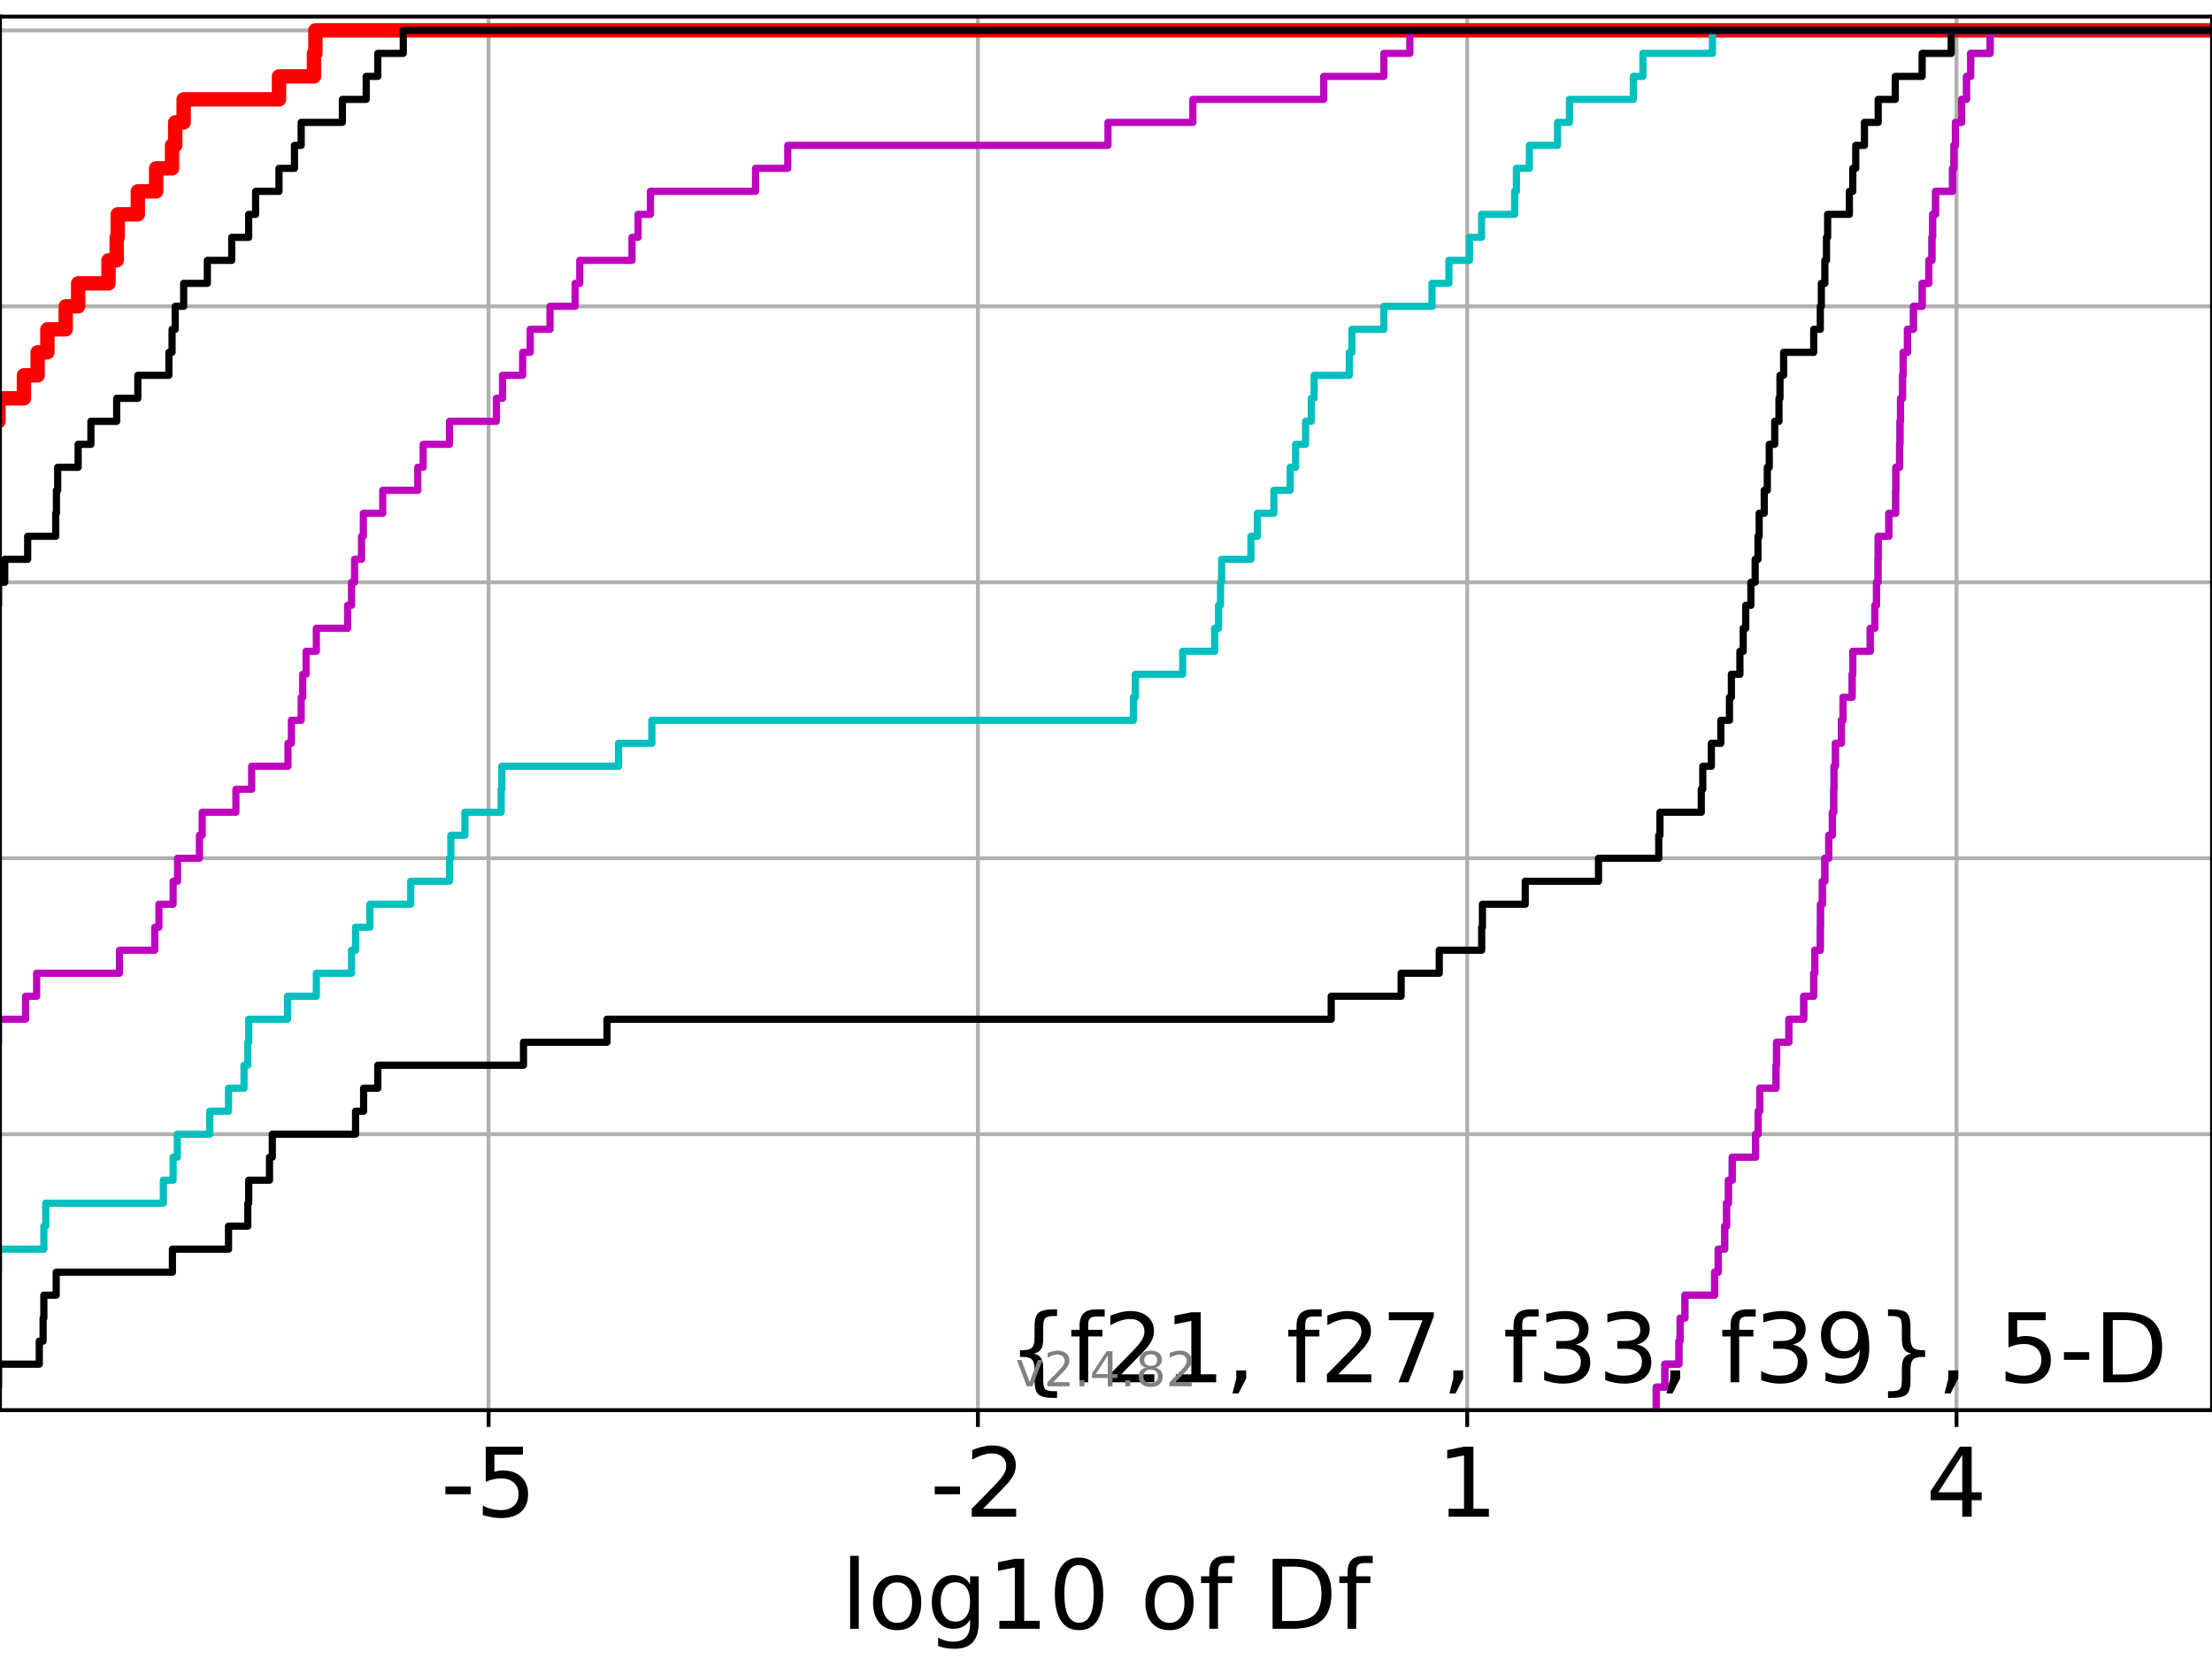 <?xml version="1.0" encoding="utf-8" standalone="no"?>
<!DOCTYPE svg PUBLIC "-//W3C//DTD SVG 1.1//EN"
  "http://www.w3.org/Graphics/SVG/1.1/DTD/svg11.dtd">
<!-- Created with matplotlib (https://matplotlib.org/) -->
<svg height="345.6pt" version="1.1" viewBox="0 0 460.8 345.6" width="460.8pt" xmlns="http://www.w3.org/2000/svg" xmlns:xlink="http://www.w3.org/1999/xlink">
 <defs>
  <style type="text/css">*{stroke-linecap:butt;stroke-linejoin:round;}</style>
 </defs>
 <g id="figure_1">
  <g id="patch_1">
   <path d="M 0 345.6 
L 460.8 345.6 
L 460.8 0 
L 0 0 
z
" style="fill:#ffffff;"/>
  </g>
  <g id="axes_1">
   <g id="patch_2">
    <path d="M 0 293.76 
L 460.8 293.76 
L 460.8 3.456 
L 0 3.456 
z
" style="fill:#ffffff;"/>
   </g>
   <g id="matplotlib.axis_1">
    <g id="xtick_1">
     <g id="line2d_1">
      <path clip-path="url(#p1973c2dba1)" d="M 101.785 293.76 
L 101.785 3.456 
" style="fill:none;stroke:#b0b0b0;stroke-linecap:square;stroke-width:0.8;"/>
     </g>
     <g id="line2d_2">
      <defs>
       <path d="M 0 0 
L 0 3.5 
" id="mdd9df1f798" style="stroke:#000000;stroke-width:0.8;"/>
      </defs>
      <g>
       <use style="stroke:#000000;stroke-width:0.8;" x="101.785" xlink:href="#mdd9df1f798" y="293.76"/>
      </g>
     </g>
     <g id="text_1">
      <!-- -5 -->
      <g transform="translate(91.814 315.957)scale(0.2 -0.2)">
       <defs>
        <path d="M 4.891 31.391 
L 31.203 31.391 
L 31.203 23.391 
L 4.891 23.391 
z
" id="DejaVuSans-45"/>
        <path d="M 10.797 72.906 
L 49.516 72.906 
L 49.516 64.594 
L 19.828 64.594 
L 19.828 46.734 
Q 21.969 47.469 24.109 47.828 
Q 26.266 48.188 28.422 48.188 
Q 40.625 48.188 47.75 41.5 
Q 54.891 34.812 54.891 23.391 
Q 54.891 11.625 47.562 5.094 
Q 40.234 -1.422 26.906 -1.422 
Q 22.312 -1.422 17.547 -0.641 
Q 12.797 0.141 7.719 1.703 
L 7.719 11.625 
Q 12.109 9.234 16.797 8.062 
Q 21.484 6.891 26.703 6.891 
Q 35.156 6.891 40.078 11.328 
Q 45.016 15.766 45.016 23.391 
Q 45.016 31 40.078 35.438 
Q 35.156 39.891 26.703 39.891 
Q 22.75 39.891 18.812 39.016 
Q 14.891 38.141 10.797 36.281 
z
" id="DejaVuSans-53"/>
       </defs>
       <use xlink:href="#DejaVuSans-45"/>
       <use x="36.084" xlink:href="#DejaVuSans-53"/>
      </g>
     </g>
    </g>
    <g id="xtick_2">
     <g id="line2d_3">
      <path clip-path="url(#p1973c2dba1)" d="M 203.716 293.76 
L 203.716 3.456 
" style="fill:none;stroke:#b0b0b0;stroke-linecap:square;stroke-width:0.8;"/>
     </g>
     <g id="line2d_4">
      <g>
       <use style="stroke:#000000;stroke-width:0.8;" x="203.716" xlink:href="#mdd9df1f798" y="293.76"/>
      </g>
     </g>
     <g id="text_2">
      <!-- -2 -->
      <g transform="translate(193.746 315.957)scale(0.2 -0.2)">
       <defs>
        <path d="M 19.188 8.297 
L 53.609 8.297 
L 53.609 0 
L 7.328 0 
L 7.328 8.297 
Q 12.938 14.109 22.625 23.891 
Q 32.328 33.688 34.812 36.531 
Q 39.547 41.844 41.422 45.531 
Q 43.312 49.219 43.312 52.781 
Q 43.312 58.594 39.234 62.25 
Q 35.156 65.922 28.609 65.922 
Q 23.969 65.922 18.812 64.312 
Q 13.672 62.703 7.812 59.422 
L 7.812 69.391 
Q 13.766 71.781 18.938 73 
Q 24.125 74.219 28.422 74.219 
Q 39.75 74.219 46.484 68.547 
Q 53.219 62.891 53.219 53.422 
Q 53.219 48.922 51.531 44.891 
Q 49.859 40.875 45.406 35.406 
Q 44.188 33.984 37.641 27.219 
Q 31.109 20.453 19.188 8.297 
z
" id="DejaVuSans-50"/>
       </defs>
       <use xlink:href="#DejaVuSans-45"/>
       <use x="36.084" xlink:href="#DejaVuSans-50"/>
      </g>
     </g>
    </g>
    <g id="xtick_3">
     <g id="line2d_5">
      <path clip-path="url(#p1973c2dba1)" d="M 305.647 293.76 
L 305.647 3.456 
" style="fill:none;stroke:#b0b0b0;stroke-linecap:square;stroke-width:0.8;"/>
     </g>
     <g id="line2d_6">
      <g>
       <use style="stroke:#000000;stroke-width:0.8;" x="305.647" xlink:href="#mdd9df1f798" y="293.76"/>
      </g>
     </g>
     <g id="text_3">
      <!-- 1 -->
      <g transform="translate(299.285 315.957)scale(0.2 -0.2)">
       <defs>
        <path d="M 12.406 8.297 
L 28.516 8.297 
L 28.516 63.922 
L 10.984 60.406 
L 10.984 69.391 
L 28.422 72.906 
L 38.281 72.906 
L 38.281 8.297 
L 54.391 8.297 
L 54.391 0 
L 12.406 0 
z
" id="DejaVuSans-49"/>
       </defs>
       <use xlink:href="#DejaVuSans-49"/>
      </g>
     </g>
    </g>
    <g id="xtick_4">
     <g id="line2d_7">
      <path clip-path="url(#p1973c2dba1)" d="M 407.579 293.76 
L 407.579 3.456 
" style="fill:none;stroke:#b0b0b0;stroke-linecap:square;stroke-width:0.8;"/>
     </g>
     <g id="line2d_8">
      <g>
       <use style="stroke:#000000;stroke-width:0.8;" x="407.579" xlink:href="#mdd9df1f798" y="293.76"/>
      </g>
     </g>
     <g id="text_4">
      <!-- 4 -->
      <g transform="translate(401.216 315.957)scale(0.2 -0.2)">
       <defs>
        <path d="M 37.797 64.312 
L 12.891 25.391 
L 37.797 25.391 
z
M 35.203 72.906 
L 47.609 72.906 
L 47.609 25.391 
L 58.016 25.391 
L 58.016 17.188 
L 47.609 17.188 
L 47.609 0 
L 37.797 0 
L 37.797 17.188 
L 4.891 17.188 
L 4.891 26.703 
z
" id="DejaVuSans-52"/>
       </defs>
       <use xlink:href="#DejaVuSans-52"/>
      </g>
     </g>
    </g>
    <g id="text_5">
     <!-- log10 of Df -->
     <g transform="translate(175.214 339.313)scale(0.2 -0.2)">
      <defs>
       <path d="M 9.422 75.984 
L 18.406 75.984 
L 18.406 0 
L 9.422 0 
z
" id="DejaVuSans-108"/>
       <path d="M 30.609 48.391 
Q 23.391 48.391 19.188 42.75 
Q 14.984 37.109 14.984 27.297 
Q 14.984 17.484 19.156 11.844 
Q 23.344 6.203 30.609 6.203 
Q 37.797 6.203 41.984 11.859 
Q 46.188 17.531 46.188 27.297 
Q 46.188 37.016 41.984 42.703 
Q 37.797 48.391 30.609 48.391 
z
M 30.609 56 
Q 42.328 56 49.016 48.375 
Q 55.719 40.766 55.719 27.297 
Q 55.719 13.875 49.016 6.219 
Q 42.328 -1.422 30.609 -1.422 
Q 18.844 -1.422 12.172 6.219 
Q 5.516 13.875 5.516 27.297 
Q 5.516 40.766 12.172 48.375 
Q 18.844 56 30.609 56 
z
" id="DejaVuSans-111"/>
       <path d="M 45.406 27.984 
Q 45.406 37.75 41.375 43.109 
Q 37.359 48.484 30.078 48.484 
Q 22.859 48.484 18.828 43.109 
Q 14.797 37.75 14.797 27.984 
Q 14.797 18.266 18.828 12.891 
Q 22.859 7.516 30.078 7.516 
Q 37.359 7.516 41.375 12.891 
Q 45.406 18.266 45.406 27.984 
z
M 54.391 6.781 
Q 54.391 -7.172 48.188 -13.984 
Q 42 -20.797 29.203 -20.797 
Q 24.469 -20.797 20.266 -20.094 
Q 16.062 -19.391 12.109 -17.922 
L 12.109 -9.188 
Q 16.062 -11.328 19.922 -12.344 
Q 23.781 -13.375 27.781 -13.375 
Q 36.625 -13.375 41.016 -8.766 
Q 45.406 -4.156 45.406 5.172 
L 45.406 9.625 
Q 42.625 4.781 38.281 2.391 
Q 33.938 0 27.875 0 
Q 17.828 0 11.672 7.656 
Q 5.516 15.328 5.516 27.984 
Q 5.516 40.672 11.672 48.328 
Q 17.828 56 27.875 56 
Q 33.938 56 38.281 53.609 
Q 42.625 51.219 45.406 46.391 
L 45.406 54.688 
L 54.391 54.688 
z
" id="DejaVuSans-103"/>
       <path d="M 31.781 66.406 
Q 24.172 66.406 20.328 58.906 
Q 16.5 51.422 16.5 36.375 
Q 16.5 21.391 20.328 13.891 
Q 24.172 6.391 31.781 6.391 
Q 39.453 6.391 43.281 13.891 
Q 47.125 21.391 47.125 36.375 
Q 47.125 51.422 43.281 58.906 
Q 39.453 66.406 31.781 66.406 
z
M 31.781 74.219 
Q 44.047 74.219 50.516 64.516 
Q 56.984 54.828 56.984 36.375 
Q 56.984 17.969 50.516 8.266 
Q 44.047 -1.422 31.781 -1.422 
Q 19.531 -1.422 13.062 8.266 
Q 6.594 17.969 6.594 36.375 
Q 6.594 54.828 13.062 64.516 
Q 19.531 74.219 31.781 74.219 
z
" id="DejaVuSans-48"/>
       <path id="DejaVuSans-32"/>
       <path d="M 37.109 75.984 
L 37.109 68.5 
L 28.516 68.5 
Q 23.688 68.5 21.797 66.547 
Q 19.922 64.594 19.922 59.516 
L 19.922 54.688 
L 34.719 54.688 
L 34.719 47.703 
L 19.922 47.703 
L 19.922 0 
L 10.891 0 
L 10.891 47.703 
L 2.297 47.703 
L 2.297 54.688 
L 10.891 54.688 
L 10.891 58.5 
Q 10.891 67.625 15.141 71.797 
Q 19.391 75.984 28.609 75.984 
z
" id="DejaVuSans-102"/>
       <path d="M 19.672 64.797 
L 19.672 8.109 
L 31.594 8.109 
Q 46.688 8.109 53.688 14.938 
Q 60.688 21.781 60.688 36.531 
Q 60.688 51.172 53.688 57.984 
Q 46.688 64.797 31.594 64.797 
z
M 9.812 72.906 
L 30.078 72.906 
Q 51.266 72.906 61.172 64.094 
Q 71.094 55.281 71.094 36.531 
Q 71.094 17.672 61.125 8.828 
Q 51.172 0 30.078 0 
L 9.812 0 
z
" id="DejaVuSans-68"/>
      </defs>
      <use xlink:href="#DejaVuSans-108"/>
      <use x="27.783" xlink:href="#DejaVuSans-111"/>
      <use x="88.965" xlink:href="#DejaVuSans-103"/>
      <use x="152.441" xlink:href="#DejaVuSans-49"/>
      <use x="216.064" xlink:href="#DejaVuSans-48"/>
      <use x="279.688" xlink:href="#DejaVuSans-32"/>
      <use x="311.475" xlink:href="#DejaVuSans-111"/>
      <use x="372.656" xlink:href="#DejaVuSans-102"/>
      <use x="407.861" xlink:href="#DejaVuSans-32"/>
      <use x="439.648" xlink:href="#DejaVuSans-68"/>
      <use x="516.65" xlink:href="#DejaVuSans-102"/>
     </g>
    </g>
   </g>
   <g id="matplotlib.axis_2">
    <g id="ytick_1">
     <g id="line2d_9">
      <path clip-path="url(#p1973c2dba1)" d="M 0 293.76 
L 460.8 293.76 
" style="fill:none;stroke:#b0b0b0;stroke-linecap:square;stroke-width:0.8;"/>
     </g>
     <g id="line2d_10">
      <defs>
       <path d="M 0 0 
L -3.5 0 
" id="mc319356c97" style="stroke:#000000;stroke-width:0.8;"/>
      </defs>
      <g>
       <use style="stroke:#000000;stroke-width:0.8;" x="0" xlink:href="#mc319356c97" y="293.76"/>
      </g>
     </g>
    </g>
    <g id="ytick_2">
     <g id="line2d_11">
      <path clip-path="url(#p1973c2dba1)" d="M 0 236.274 
L 460.8 236.274 
" style="fill:none;stroke:#b0b0b0;stroke-linecap:square;stroke-width:0.8;"/>
     </g>
     <g id="line2d_12">
      <g>
       <use style="stroke:#000000;stroke-width:0.8;" x="0" xlink:href="#mc319356c97" y="236.274"/>
      </g>
     </g>
    </g>
    <g id="ytick_3">
     <g id="line2d_13">
      <path clip-path="url(#p1973c2dba1)" d="M 0 178.788 
L 460.8 178.788 
" style="fill:none;stroke:#b0b0b0;stroke-linecap:square;stroke-width:0.8;"/>
     </g>
     <g id="line2d_14">
      <g>
       <use style="stroke:#000000;stroke-width:0.8;" x="0" xlink:href="#mc319356c97" y="178.788"/>
      </g>
     </g>
    </g>
    <g id="ytick_4">
     <g id="line2d_15">
      <path clip-path="url(#p1973c2dba1)" d="M 0 121.302 
L 460.8 121.302 
" style="fill:none;stroke:#b0b0b0;stroke-linecap:square;stroke-width:0.8;"/>
     </g>
     <g id="line2d_16">
      <g>
       <use style="stroke:#000000;stroke-width:0.8;" x="0" xlink:href="#mc319356c97" y="121.302"/>
      </g>
     </g>
    </g>
    <g id="ytick_5">
     <g id="line2d_17">
      <path clip-path="url(#p1973c2dba1)" d="M 0 63.816 
L 460.8 63.816 
" style="fill:none;stroke:#b0b0b0;stroke-linecap:square;stroke-width:0.8;"/>
     </g>
     <g id="line2d_18">
      <g>
       <use style="stroke:#000000;stroke-width:0.8;" x="0" xlink:href="#mc319356c97" y="63.816"/>
      </g>
     </g>
    </g>
    <g id="ytick_6">
     <g id="line2d_19">
      <path clip-path="url(#p1973c2dba1)" d="M 0 6.33 
L 460.8 6.33 
" style="fill:none;stroke:#b0b0b0;stroke-linecap:square;stroke-width:0.8;"/>
     </g>
     <g id="line2d_20">
      <g>
       <use style="stroke:#000000;stroke-width:0.8;" x="0" xlink:href="#mc319356c97" y="6.33"/>
      </g>
     </g>
    </g>
   </g>
   <g id="line2d_21">
    <path clip-path="url(#p1973c2dba1)" d="M -1 87.769 
L -0.317 87.769 
L -0.317 82.978 
L 4.983 82.978 
L 4.983 78.188 
L 7.845 78.188 
L 7.845 73.397 
L 9.874 73.397 
L 9.874 68.607 
L 13.686 68.607 
L 13.686 63.816 
L 16.278 63.816 
L 16.278 59.026 
L 22.604 59.026 
L 22.604 54.235 
L 24.308 54.235 
L 24.308 49.445 
L 24.525 49.445 
L 24.525 44.654 
L 28.712 44.654 
L 28.712 39.864 
L 32.528 39.864 
L 32.528 35.073 
L 35.842 35.073 
L 35.842 30.283 
L 36.5 30.283 
L 36.5 25.492 
L 38.259 25.492 
L 38.259 20.702 
L 58.119 20.702 
L 58.119 15.911 
L 65.403 15.911 
L 65.403 11.121 
L 65.701 11.121 
L 65.701 6.33 
L 65.701 6.33 
L 65.701 6.33 
L 460.8 6.33 
" style="fill:none;stroke:#ff0000;stroke-linecap:square;stroke-width:3;"/>
   </g>
   <g id="line2d_22">
    <path clip-path="url(#p1973c2dba1)" d="M 345.025 293.76 
L 345.025 288.97 
L 346.823 288.97 
L 346.823 284.179 
L 349.749 284.179 
L 349.749 279.389 
L 349.998 279.389 
L 349.998 274.598 
L 350.996 274.598 
L 350.996 269.808 
L 357.194 269.808 
L 357.194 265.017 
L 357.924 265.017 
L 357.924 260.227 
L 359.286 260.227 
L 359.286 255.436 
L 359.674 255.436 
L 359.674 250.646 
L 360.065 250.646 
L 360.065 245.855 
L 360.856 245.855 
L 360.856 241.065 
L 365.717 241.065 
L 365.717 236.274 
L 366.252 236.274 
L 366.252 231.484 
L 366.594 231.484 
L 366.594 226.693 
L 369.974 226.693 
L 369.974 221.903 
L 370.088 221.903 
L 370.088 217.112 
L 372.654 217.112 
L 372.654 212.322 
L 375.751 212.322 
L 375.751 207.531 
L 377.83 207.531 
L 377.83 202.741 
L 378.059 202.741 
L 378.059 197.95 
L 379.203 197.95 
L 379.203 193.16 
L 379.238 193.16 
L 379.238 188.369 
L 379.631 188.369 
L 379.631 183.579 
L 380.149 183.579 
L 380.149 178.788 
L 380.965 178.788 
L 380.965 173.998 
L 381.711 173.998 
L 381.711 169.207 
L 381.991 169.207 
L 381.991 164.417 
L 382.053 164.417 
L 382.053 159.626 
L 382.352 159.626 
L 382.352 154.836 
L 383.59 154.836 
L 383.59 150.045 
L 383.935 150.045 
L 383.935 145.255 
L 385.832 145.255 
L 385.832 140.464 
L 385.969 140.464 
L 385.969 135.674 
L 389.601 135.674 
L 389.601 130.883 
L 390.565 130.883 
L 390.565 126.093 
L 390.913 126.093 
L 390.913 121.302 
L 391.22 121.302 
L 391.22 116.512 
L 391.263 116.512 
L 391.263 111.721 
L 393.475 111.721 
L 393.475 106.931 
L 394.894 106.931 
L 394.894 102.14 
L 394.936 102.14 
L 394.936 97.35 
L 395.72 97.35 
L 395.72 92.559 
L 395.799 92.559 
L 395.799 87.769 
L 395.914 87.769 
L 395.914 82.978 
L 396.331 82.978 
L 396.331 78.188 
L 396.462 78.188 
L 396.462 73.397 
L 397.364 73.397 
L 397.364 68.607 
L 398.599 68.607 
L 398.599 63.816 
L 400.416 63.816 
L 400.416 59.026 
L 401.811 59.026 
L 401.811 54.235 
L 402.457 54.235 
L 402.457 49.445 
L 402.604 49.445 
L 402.604 44.654 
L 403.214 44.654 
L 403.214 39.864 
L 406.743 39.864 
L 406.743 35.073 
L 407.033 35.073 
L 407.033 30.283 
L 407.346 30.283 
L 407.346 25.492 
L 408.644 25.492 
L 408.644 20.702 
L 409.66 20.702 
L 409.66 15.911 
L 410.528 15.911 
L 410.528 11.121 
L 414.575 11.121 
L 414.575 6.33 
L 414.575 6.33 
L 414.575 6.33 
L 460.8 6.33 
" style="fill:none;stroke:#00bfbf;stroke-linecap:square;stroke-width:1.5;"/>
   </g>
   <g id="line2d_23">
    <path clip-path="url(#p1973c2dba1)" d="M 345.025 293.76 
L 345.025 288.97 
L 346.823 288.97 
L 346.823 284.179 
L 349.749 284.179 
L 349.749 279.389 
L 349.998 279.389 
L 349.998 274.598 
L 350.996 274.598 
L 350.996 269.808 
L 357.194 269.808 
L 357.194 265.017 
L 357.924 265.017 
L 357.924 260.227 
L 359.286 260.227 
L 359.286 255.436 
L 359.674 255.436 
L 359.674 250.646 
L 360.065 250.646 
L 360.065 245.855 
L 360.856 245.855 
L 360.856 241.065 
L 365.717 241.065 
L 365.717 236.274 
L 366.252 236.274 
L 366.252 231.484 
L 366.594 231.484 
L 366.594 226.693 
L 369.974 226.693 
L 369.974 221.903 
L 370.088 221.903 
L 370.088 217.112 
L 372.654 217.112 
L 372.654 212.322 
L 375.751 212.322 
L 375.751 207.531 
L 377.83 207.531 
L 377.83 202.741 
L 378.059 202.741 
L 378.059 197.95 
L 379.203 197.95 
L 379.203 193.16 
L 379.238 193.16 
L 379.238 188.369 
L 379.631 188.369 
L 379.631 183.579 
L 380.149 183.579 
L 380.149 178.788 
L 380.965 178.788 
L 380.965 173.998 
L 381.711 173.998 
L 381.711 169.207 
L 381.991 169.207 
L 381.991 164.417 
L 382.053 164.417 
L 382.053 159.626 
L 382.352 159.626 
L 382.352 154.836 
L 383.59 154.836 
L 383.59 150.045 
L 383.935 150.045 
L 383.935 145.255 
L 385.832 145.255 
L 385.832 140.464 
L 385.969 140.464 
L 385.969 135.674 
L 389.601 135.674 
L 389.601 130.883 
L 390.565 130.883 
L 390.565 126.093 
L 390.913 126.093 
L 390.913 121.302 
L 391.22 121.302 
L 391.22 116.512 
L 391.263 116.512 
L 391.263 111.721 
L 393.475 111.721 
L 393.475 106.931 
L 394.894 106.931 
L 394.894 102.14 
L 394.936 102.14 
L 394.936 97.35 
L 395.72 97.35 
L 395.72 92.559 
L 395.799 92.559 
L 395.799 87.769 
L 395.914 87.769 
L 395.914 82.978 
L 396.331 82.978 
L 396.331 78.188 
L 396.462 78.188 
L 396.462 73.397 
L 397.364 73.397 
L 397.364 68.607 
L 398.599 68.607 
L 398.599 63.816 
L 400.416 63.816 
L 400.416 59.026 
L 401.811 59.026 
L 401.811 54.235 
L 402.457 54.235 
L 402.457 49.445 
L 402.604 49.445 
L 402.604 44.654 
L 403.214 44.654 
L 403.214 39.864 
L 406.743 39.864 
L 406.743 35.073 
L 407.033 35.073 
L 407.033 30.283 
L 407.346 30.283 
L 407.346 25.492 
L 408.644 25.492 
L 408.644 20.702 
L 409.66 20.702 
L 409.66 15.911 
L 410.528 15.911 
L 410.528 11.121 
L 414.575 11.121 
L 414.575 6.33 
L 414.575 6.33 
L 414.575 6.33 
L 460.8 6.33 
" style="fill:none;stroke:#bf00bf;stroke-linecap:square;stroke-width:1.5;"/>
   </g>
   <g id="line2d_24">
    <path clip-path="url(#p1973c2dba1)" d="M -1 288.97 
L -0.317 288.97 
L -0.317 284.179 
L 8.186 284.179 
L 8.186 279.389 
L 8.979 279.389 
L 8.979 274.598 
L 9.135 274.598 
L 9.135 269.808 
L 11.705 269.808 
L 11.705 265.017 
L 35.917 265.017 
L 35.917 260.227 
L 47.604 260.227 
L 47.604 255.436 
L 51.625 255.436 
L 51.625 250.646 
L 51.811 250.646 
L 51.811 245.855 
L 56.141 245.855 
L 56.141 241.065 
L 56.726 241.065 
L 56.726 236.274 
L 74.072 236.274 
L 74.072 231.484 
L 75.747 231.484 
L 75.747 226.693 
L 78.708 226.693 
L 78.708 221.903 
L 109.055 221.903 
L 109.055 217.112 
L 126.447 217.112 
L 126.447 212.322 
L 277.314 212.322 
L 277.314 207.531 
L 291.883 207.531 
L 291.883 202.741 
L 299.826 202.741 
L 299.826 197.95 
L 308.663 197.95 
L 308.663 193.16 
L 308.816 193.16 
L 308.816 188.369 
L 317.734 188.369 
L 317.734 183.579 
L 332.999 183.579 
L 332.999 178.788 
L 345.548 178.788 
L 345.548 173.998 
L 345.802 173.998 
L 345.802 169.207 
L 354.408 169.207 
L 354.408 164.417 
L 354.722 164.417 
L 354.722 159.626 
L 356.51 159.626 
L 356.51 154.836 
L 358.481 154.836 
L 358.481 150.045 
L 360.28 150.045 
L 360.28 145.255 
L 360.677 145.255 
L 360.677 140.464 
L 362.456 140.464 
L 362.456 135.674 
L 363.144 135.674 
L 363.144 130.883 
L 363.671 130.883 
L 363.671 126.093 
L 364.74 126.093 
L 364.74 121.302 
L 365.632 121.302 
L 365.632 116.512 
L 366.219 116.512 
L 366.219 111.721 
L 366.467 111.721 
L 366.467 106.931 
L 367.521 106.931 
L 367.521 102.14 
L 368.163 102.14 
L 368.163 97.35 
L 368.568 97.35 
L 368.568 92.559 
L 369.703 92.559 
L 369.703 87.769 
L 370.591 87.769 
L 370.591 82.978 
L 370.804 82.978 
L 370.804 78.188 
L 371.565 78.188 
L 371.565 73.397 
L 377.83 73.397 
L 377.83 68.607 
L 379.203 68.607 
L 379.203 63.816 
L 379.42 63.816 
L 379.42 59.026 
L 380.149 59.026 
L 380.149 54.235 
L 380.489 54.235 
L 380.489 49.445 
L 380.73 49.445 
L 380.73 44.654 
L 385.259 44.654 
L 385.259 39.864 
L 385.969 39.864 
L 385.969 35.073 
L 386.587 35.073 
L 386.587 30.283 
L 388.4 30.283 
L 388.4 25.492 
L 391.263 25.492 
L 391.263 20.702 
L 394.817 20.702 
L 394.817 15.911 
L 400.416 15.911 
L 400.416 11.121 
L 406.47 11.121 
L 406.47 6.33 
L 406.47 6.33 
L 406.47 6.33 
L 460.8 6.33 
" style="fill:none;stroke:#000000;stroke-linecap:square;stroke-width:1.5;"/>
   </g>
   <g id="line2d_25">
    <path clip-path="url(#p1973c2dba1)" d="M -1 265.017 
L -0.317 265.017 
L -0.317 260.227 
L 9.135 260.227 
L 9.135 255.436 
L 9.53 255.436 
L 9.53 250.646 
L 34.028 250.646 
L 34.028 245.855 
L 36.061 245.855 
L 36.061 241.065 
L 36.939 241.065 
L 36.939 236.274 
L 43.698 236.274 
L 43.698 231.484 
L 47.604 231.484 
L 47.604 226.693 
L 50.834 226.693 
L 50.834 221.903 
L 51.625 221.903 
L 51.625 217.112 
L 51.811 217.112 
L 51.811 212.322 
L 59.889 212.322 
L 59.889 207.531 
L 65.895 207.531 
L 65.895 202.741 
L 73.228 202.741 
L 73.228 197.95 
L 74.072 197.95 
L 74.072 193.16 
L 77.053 193.16 
L 77.053 188.369 
L 85.553 188.369 
L 85.553 183.579 
L 93.639 183.579 
L 93.639 178.788 
L 93.922 178.788 
L 93.922 173.998 
L 96.846 173.998 
L 96.846 169.207 
L 104.402 169.207 
L 104.402 164.417 
L 104.539 164.417 
L 104.539 159.626 
L 128.853 159.626 
L 128.853 154.836 
L 135.795 154.836 
L 135.795 150.045 
L 236.106 150.045 
L 236.106 145.255 
L 236.502 145.255 
L 236.502 140.464 
L 246.374 140.464 
L 246.374 135.674 
L 253.036 135.674 
L 253.036 130.883 
L 253.84 130.883 
L 253.84 126.093 
L 254.255 126.093 
L 254.255 121.302 
L 254.485 121.302 
L 254.485 116.512 
L 260.583 116.512 
L 260.583 111.721 
L 261.941 111.721 
L 261.941 106.931 
L 265.367 106.931 
L 265.367 102.14 
L 268.764 102.14 
L 268.764 97.35 
L 269.899 97.35 
L 269.899 92.559 
L 271.974 92.559 
L 271.974 87.769 
L 273.163 87.769 
L 273.163 82.978 
L 273.752 82.978 
L 273.752 78.188 
L 281.091 78.188 
L 281.091 73.397 
L 281.63 73.397 
L 281.63 68.607 
L 288.279 68.607 
L 288.279 63.816 
L 298.307 63.816 
L 298.307 59.026 
L 301.829 59.026 
L 301.829 54.235 
L 306.124 54.235 
L 306.124 49.445 
L 308.629 49.445 
L 308.629 44.654 
L 315.525 44.654 
L 315.525 39.864 
L 315.894 39.864 
L 315.894 35.073 
L 318.595 35.073 
L 318.595 30.283 
L 324.459 30.283 
L 324.459 25.492 
L 326.949 25.492 
L 326.949 20.702 
L 340.253 20.702 
L 340.253 15.911 
L 342.245 15.911 
L 342.245 11.121 
L 356.731 11.121 
L 356.731 6.33 
L 356.731 6.33 
L 356.731 6.33 
L 460.8 6.33 
" style="fill:none;stroke:#00bfbf;stroke-linecap:square;stroke-width:1.5;"/>
   </g>
   <g id="line2d_26">
    <path clip-path="url(#p1973c2dba1)" d="M -1 217.112 
L -0.317 217.112 
L -0.317 212.322 
L 5.321 212.322 
L 5.321 207.531 
L 7.63 207.531 
L 7.63 202.741 
L 24.884 202.741 
L 24.884 197.95 
L 32.235 197.95 
L 32.235 193.16 
L 33.108 193.16 
L 33.108 188.369 
L 36.061 188.369 
L 36.061 183.579 
L 36.987 183.579 
L 36.987 178.788 
L 41.544 178.788 
L 41.544 173.998 
L 42.122 173.998 
L 42.122 169.207 
L 49.142 169.207 
L 49.142 164.417 
L 52.427 164.417 
L 52.427 159.626 
L 59.991 159.626 
L 59.991 154.836 
L 60.701 154.836 
L 60.701 150.045 
L 62.741 150.045 
L 62.741 145.255 
L 63.051 145.255 
L 63.051 140.464 
L 63.761 140.464 
L 63.761 135.674 
L 65.895 135.674 
L 65.895 130.883 
L 72.417 130.883 
L 72.417 126.093 
L 73.228 126.093 
L 73.228 121.302 
L 73.866 121.302 
L 73.866 116.512 
L 75.314 116.512 
L 75.314 111.721 
L 75.689 111.721 
L 75.689 106.931 
L 79.728 106.931 
L 79.728 102.14 
L 87.024 102.14 
L 87.024 97.35 
L 88.156 97.35 
L 88.156 92.559 
L 93.639 92.559 
L 93.639 87.769 
L 103.402 87.769 
L 103.402 82.978 
L 104.684 82.978 
L 104.684 78.188 
L 108.871 78.188 
L 108.871 73.397 
L 110.449 73.397 
L 110.449 68.607 
L 114.572 68.607 
L 114.572 63.816 
L 119.818 63.816 
L 119.818 59.026 
L 120.776 59.026 
L 120.776 54.235 
L 131.654 54.235 
L 131.654 49.445 
L 132.925 49.445 
L 132.925 44.654 
L 135.486 44.654 
L 135.486 39.864 
L 157.382 39.864 
L 157.382 35.073 
L 164.103 35.073 
L 164.103 30.283 
L 230.815 30.283 
L 230.815 25.492 
L 248.496 25.492 
L 248.496 20.702 
L 275.758 20.702 
L 275.758 15.911 
L 288.289 15.911 
L 288.289 11.121 
L 293.694 11.121 
L 293.694 6.33 
L 293.694 6.33 
L 293.694 6.33 
L 460.8 6.33 
" style="fill:none;stroke:#bf00bf;stroke-linecap:square;stroke-width:1.5;"/>
   </g>
   <g id="line2d_27">
    <path clip-path="url(#p1973c2dba1)" d="M -1 126.093 
L -0.317 126.093 
L -0.317 121.302 
L 0.985 121.302 
L 0.985 116.512 
L 5.763 116.512 
L 5.763 111.721 
L 11.61 111.721 
L 11.61 106.931 
L 11.754 106.931 
L 11.754 102.14 
L 12.013 102.14 
L 12.013 97.35 
L 16.278 97.35 
L 16.278 92.559 
L 18.937 92.559 
L 18.937 87.769 
L 24.308 87.769 
L 24.308 82.978 
L 28.712 82.978 
L 28.712 78.188 
L 35.185 78.188 
L 35.185 73.397 
L 35.842 73.397 
L 35.842 68.607 
L 36.5 68.607 
L 36.5 63.816 
L 38.259 63.816 
L 38.259 59.026 
L 43.194 59.026 
L 43.194 54.235 
L 48.276 54.235 
L 48.276 49.445 
L 51.801 49.445 
L 51.801 44.654 
L 53.245 44.654 
L 53.245 39.864 
L 58.119 39.864 
L 58.119 35.073 
L 61.343 35.073 
L 61.343 30.283 
L 62.741 30.283 
L 62.741 25.492 
L 71.328 25.492 
L 71.328 20.702 
L 76.283 20.702 
L 76.283 15.911 
L 78.7 15.911 
L 78.7 11.121 
L 84.012 11.121 
L 84.012 6.33 
L 84.012 6.33 
L 84.012 6.33 
L 460.8 6.33 
" style="fill:none;stroke:#000000;stroke-linecap:square;stroke-width:1.5;"/>
   </g>
   <g id="patch_3">
    <path d="M 0 293.76 
L 0 3.456 
" style="fill:none;stroke:#000000;stroke-linecap:square;stroke-linejoin:miter;stroke-width:0.8;"/>
   </g>
   <g id="patch_4">
    <path d="M 460.8 293.76 
L 460.8 3.456 
" style="fill:none;stroke:#000000;stroke-linecap:square;stroke-linejoin:miter;stroke-width:0.8;"/>
   </g>
   <g id="patch_5">
    <path d="M -0 293.76 
L 460.8 293.76 
" style="fill:none;stroke:#000000;stroke-linecap:square;stroke-linejoin:miter;stroke-width:0.8;"/>
   </g>
   <g id="patch_6">
    <path d="M -0 3.456 
L 460.8 3.456 
" style="fill:none;stroke:#000000;stroke-linecap:square;stroke-linejoin:miter;stroke-width:0.8;"/>
   </g>
   <g id="text_6">
    <!-- {f21, f27, f33, f39}, 5-D -->
    <g transform="translate(209.981 287.954)scale(0.2 -0.2)">
     <defs>
      <path d="M 51.125 -9.281 
L 51.125 -16.312 
L 48.094 -16.312 
Q 35.938 -16.312 31.812 -12.688 
Q 27.688 -9.078 27.688 1.703 
L 27.688 13.375 
Q 27.688 20.75 25.047 23.578 
Q 22.406 26.422 15.484 26.422 
L 12.5 26.422 
L 12.5 33.406 
L 15.484 33.406 
Q 22.469 33.406 25.078 36.203 
Q 27.688 39.016 27.688 46.297 
L 27.688 58.016 
Q 27.688 68.797 31.812 72.391 
Q 35.938 75.984 48.094 75.984 
L 51.125 75.984 
L 51.125 69 
L 47.797 69 
Q 40.922 69 38.812 66.844 
Q 36.719 64.703 36.719 57.812 
L 36.719 45.703 
Q 36.719 38.031 34.5 34.562 
Q 32.281 31.109 26.906 29.891 
Q 32.328 28.562 34.516 25.094 
Q 36.719 21.625 36.719 14.016 
L 36.719 1.906 
Q 36.719 -4.984 38.812 -7.125 
Q 40.922 -9.281 47.797 -9.281 
z
" id="DejaVuSans-123"/>
      <path d="M 11.719 12.406 
L 22.016 12.406 
L 22.016 4 
L 14.016 -11.625 
L 7.719 -11.625 
L 11.719 4 
z
" id="DejaVuSans-44"/>
      <path d="M 8.203 72.906 
L 55.078 72.906 
L 55.078 68.703 
L 28.609 0 
L 18.312 0 
L 43.219 64.594 
L 8.203 64.594 
z
" id="DejaVuSans-55"/>
      <path d="M 40.578 39.312 
Q 47.656 37.797 51.625 33 
Q 55.609 28.219 55.609 21.188 
Q 55.609 10.406 48.188 4.484 
Q 40.766 -1.422 27.094 -1.422 
Q 22.516 -1.422 17.656 -0.516 
Q 12.797 0.391 7.625 2.203 
L 7.625 11.719 
Q 11.719 9.328 16.594 8.109 
Q 21.484 6.891 26.812 6.891 
Q 36.078 6.891 40.938 10.547 
Q 45.797 14.203 45.797 21.188 
Q 45.797 27.641 41.281 31.266 
Q 36.766 34.906 28.719 34.906 
L 20.219 34.906 
L 20.219 43.016 
L 29.109 43.016 
Q 36.375 43.016 40.234 45.922 
Q 44.094 48.828 44.094 54.297 
Q 44.094 59.906 40.109 62.906 
Q 36.141 65.922 28.719 65.922 
Q 24.656 65.922 20.016 65.031 
Q 15.375 64.156 9.812 62.312 
L 9.812 71.094 
Q 15.438 72.656 20.344 73.438 
Q 25.25 74.219 29.594 74.219 
Q 40.828 74.219 47.359 69.109 
Q 53.906 64.016 53.906 55.328 
Q 53.906 49.266 50.438 45.094 
Q 46.969 40.922 40.578 39.312 
z
" id="DejaVuSans-51"/>
      <path d="M 10.984 1.516 
L 10.984 10.5 
Q 14.703 8.734 18.5 7.812 
Q 22.312 6.891 25.984 6.891 
Q 35.75 6.891 40.891 13.453 
Q 46.047 20.016 46.781 33.406 
Q 43.953 29.203 39.594 26.953 
Q 35.25 24.703 29.984 24.703 
Q 19.047 24.703 12.672 31.312 
Q 6.297 37.938 6.297 49.422 
Q 6.297 60.641 12.938 67.422 
Q 19.578 74.219 30.609 74.219 
Q 43.266 74.219 49.922 64.516 
Q 56.594 54.828 56.594 36.375 
Q 56.594 19.141 48.406 8.859 
Q 40.234 -1.422 26.422 -1.422 
Q 22.703 -1.422 18.891 -0.688 
Q 15.094 0.047 10.984 1.516 
z
M 30.609 32.422 
Q 37.25 32.422 41.125 36.953 
Q 45.016 41.5 45.016 49.422 
Q 45.016 57.281 41.125 61.844 
Q 37.25 66.406 30.609 66.406 
Q 23.969 66.406 20.094 61.844 
Q 16.219 57.281 16.219 49.422 
Q 16.219 41.5 20.094 36.953 
Q 23.969 32.422 30.609 32.422 
z
" id="DejaVuSans-57"/>
      <path d="M 12.5 -9.281 
L 15.922 -9.281 
Q 22.75 -9.281 24.828 -7.172 
Q 26.906 -5.078 26.906 1.906 
L 26.906 14.016 
Q 26.906 21.625 29.094 25.094 
Q 31.297 28.562 36.719 29.891 
Q 31.297 31.109 29.094 34.562 
Q 26.906 38.031 26.906 45.703 
L 26.906 57.812 
Q 26.906 64.75 24.828 66.875 
Q 22.75 69 15.922 69 
L 12.5 69 
L 12.5 75.984 
L 15.578 75.984 
Q 27.734 75.984 31.812 72.391 
Q 35.891 68.797 35.891 58.016 
L 35.891 46.297 
Q 35.891 39.016 38.516 36.203 
Q 41.156 33.406 48.094 33.406 
L 51.125 33.406 
L 51.125 26.422 
L 48.094 26.422 
Q 41.156 26.422 38.516 23.578 
Q 35.891 20.75 35.891 13.375 
L 35.891 1.703 
Q 35.891 -9.078 31.812 -12.688 
Q 27.734 -16.312 15.578 -16.312 
L 12.5 -16.312 
z
" id="DejaVuSans-125"/>
     </defs>
     <use xlink:href="#DejaVuSans-123"/>
     <use x="63.623" xlink:href="#DejaVuSans-102"/>
     <use x="98.828" xlink:href="#DejaVuSans-50"/>
     <use x="162.451" xlink:href="#DejaVuSans-49"/>
     <use x="226.074" xlink:href="#DejaVuSans-44"/>
     <use x="257.861" xlink:href="#DejaVuSans-32"/>
     <use x="289.648" xlink:href="#DejaVuSans-102"/>
     <use x="324.854" xlink:href="#DejaVuSans-50"/>
     <use x="388.477" xlink:href="#DejaVuSans-55"/>
     <use x="452.1" xlink:href="#DejaVuSans-44"/>
     <use x="483.887" xlink:href="#DejaVuSans-32"/>
     <use x="515.674" xlink:href="#DejaVuSans-102"/>
     <use x="550.879" xlink:href="#DejaVuSans-51"/>
     <use x="614.502" xlink:href="#DejaVuSans-51"/>
     <use x="678.125" xlink:href="#DejaVuSans-44"/>
     <use x="709.912" xlink:href="#DejaVuSans-32"/>
     <use x="741.699" xlink:href="#DejaVuSans-102"/>
     <use x="776.904" xlink:href="#DejaVuSans-51"/>
     <use x="840.527" xlink:href="#DejaVuSans-57"/>
     <use x="904.15" xlink:href="#DejaVuSans-125"/>
     <use x="967.773" xlink:href="#DejaVuSans-44"/>
     <use x="999.561" xlink:href="#DejaVuSans-32"/>
     <use x="1031.348" xlink:href="#DejaVuSans-53"/>
     <use x="1094.971" xlink:href="#DejaVuSans-45"/>
     <use x="1131.055" xlink:href="#DejaVuSans-68"/>
    </g>
   </g>
   <g id="text_7">
    <!-- v2.4.82 -->
    <g style="fill:#808080;" transform="translate(211.537 288.777)scale(0.1 -0.1)">
     <defs>
      <path d="M 2.984 54.688 
L 12.5 54.688 
L 29.594 8.797 
L 46.688 54.688 
L 56.203 54.688 
L 35.688 0 
L 23.484 0 
z
" id="DejaVuSans-118"/>
      <path d="M 10.688 12.406 
L 21 12.406 
L 21 0 
L 10.688 0 
z
" id="DejaVuSans-46"/>
      <path d="M 31.781 34.625 
Q 24.75 34.625 20.719 30.859 
Q 16.703 27.094 16.703 20.516 
Q 16.703 13.922 20.719 10.156 
Q 24.75 6.391 31.781 6.391 
Q 38.812 6.391 42.859 10.172 
Q 46.922 13.969 46.922 20.516 
Q 46.922 27.094 42.891 30.859 
Q 38.875 34.625 31.781 34.625 
z
M 21.922 38.812 
Q 15.578 40.375 12.031 44.719 
Q 8.5 49.078 8.5 55.328 
Q 8.5 64.062 14.719 69.141 
Q 20.953 74.219 31.781 74.219 
Q 42.672 74.219 48.875 69.141 
Q 55.078 64.062 55.078 55.328 
Q 55.078 49.078 51.531 44.719 
Q 48 40.375 41.703 38.812 
Q 48.828 37.156 52.797 32.312 
Q 56.781 27.484 56.781 20.516 
Q 56.781 9.906 50.312 4.234 
Q 43.844 -1.422 31.781 -1.422 
Q 19.734 -1.422 13.25 4.234 
Q 6.781 9.906 6.781 20.516 
Q 6.781 27.484 10.781 32.312 
Q 14.797 37.156 21.922 38.812 
z
M 18.312 54.391 
Q 18.312 48.734 21.844 45.562 
Q 25.391 42.391 31.781 42.391 
Q 38.141 42.391 41.719 45.562 
Q 45.312 48.734 45.312 54.391 
Q 45.312 60.062 41.719 63.234 
Q 38.141 66.406 31.781 66.406 
Q 25.391 66.406 21.844 63.234 
Q 18.312 60.062 18.312 54.391 
z
" id="DejaVuSans-56"/>
     </defs>
     <use xlink:href="#DejaVuSans-118"/>
     <use x="59.18" xlink:href="#DejaVuSans-50"/>
     <use x="122.803" xlink:href="#DejaVuSans-46"/>
     <use x="154.59" xlink:href="#DejaVuSans-52"/>
     <use x="218.213" xlink:href="#DejaVuSans-46"/>
     <use x="250" xlink:href="#DejaVuSans-56"/>
     <use x="313.623" xlink:href="#DejaVuSans-50"/>
    </g>
   </g>
  </g>
 </g>
 <defs>
  <clipPath id="p1973c2dba1">
   <rect height="290.304" width="460.8" x="0" y="3.456"/>
  </clipPath>
 </defs>
</svg>
